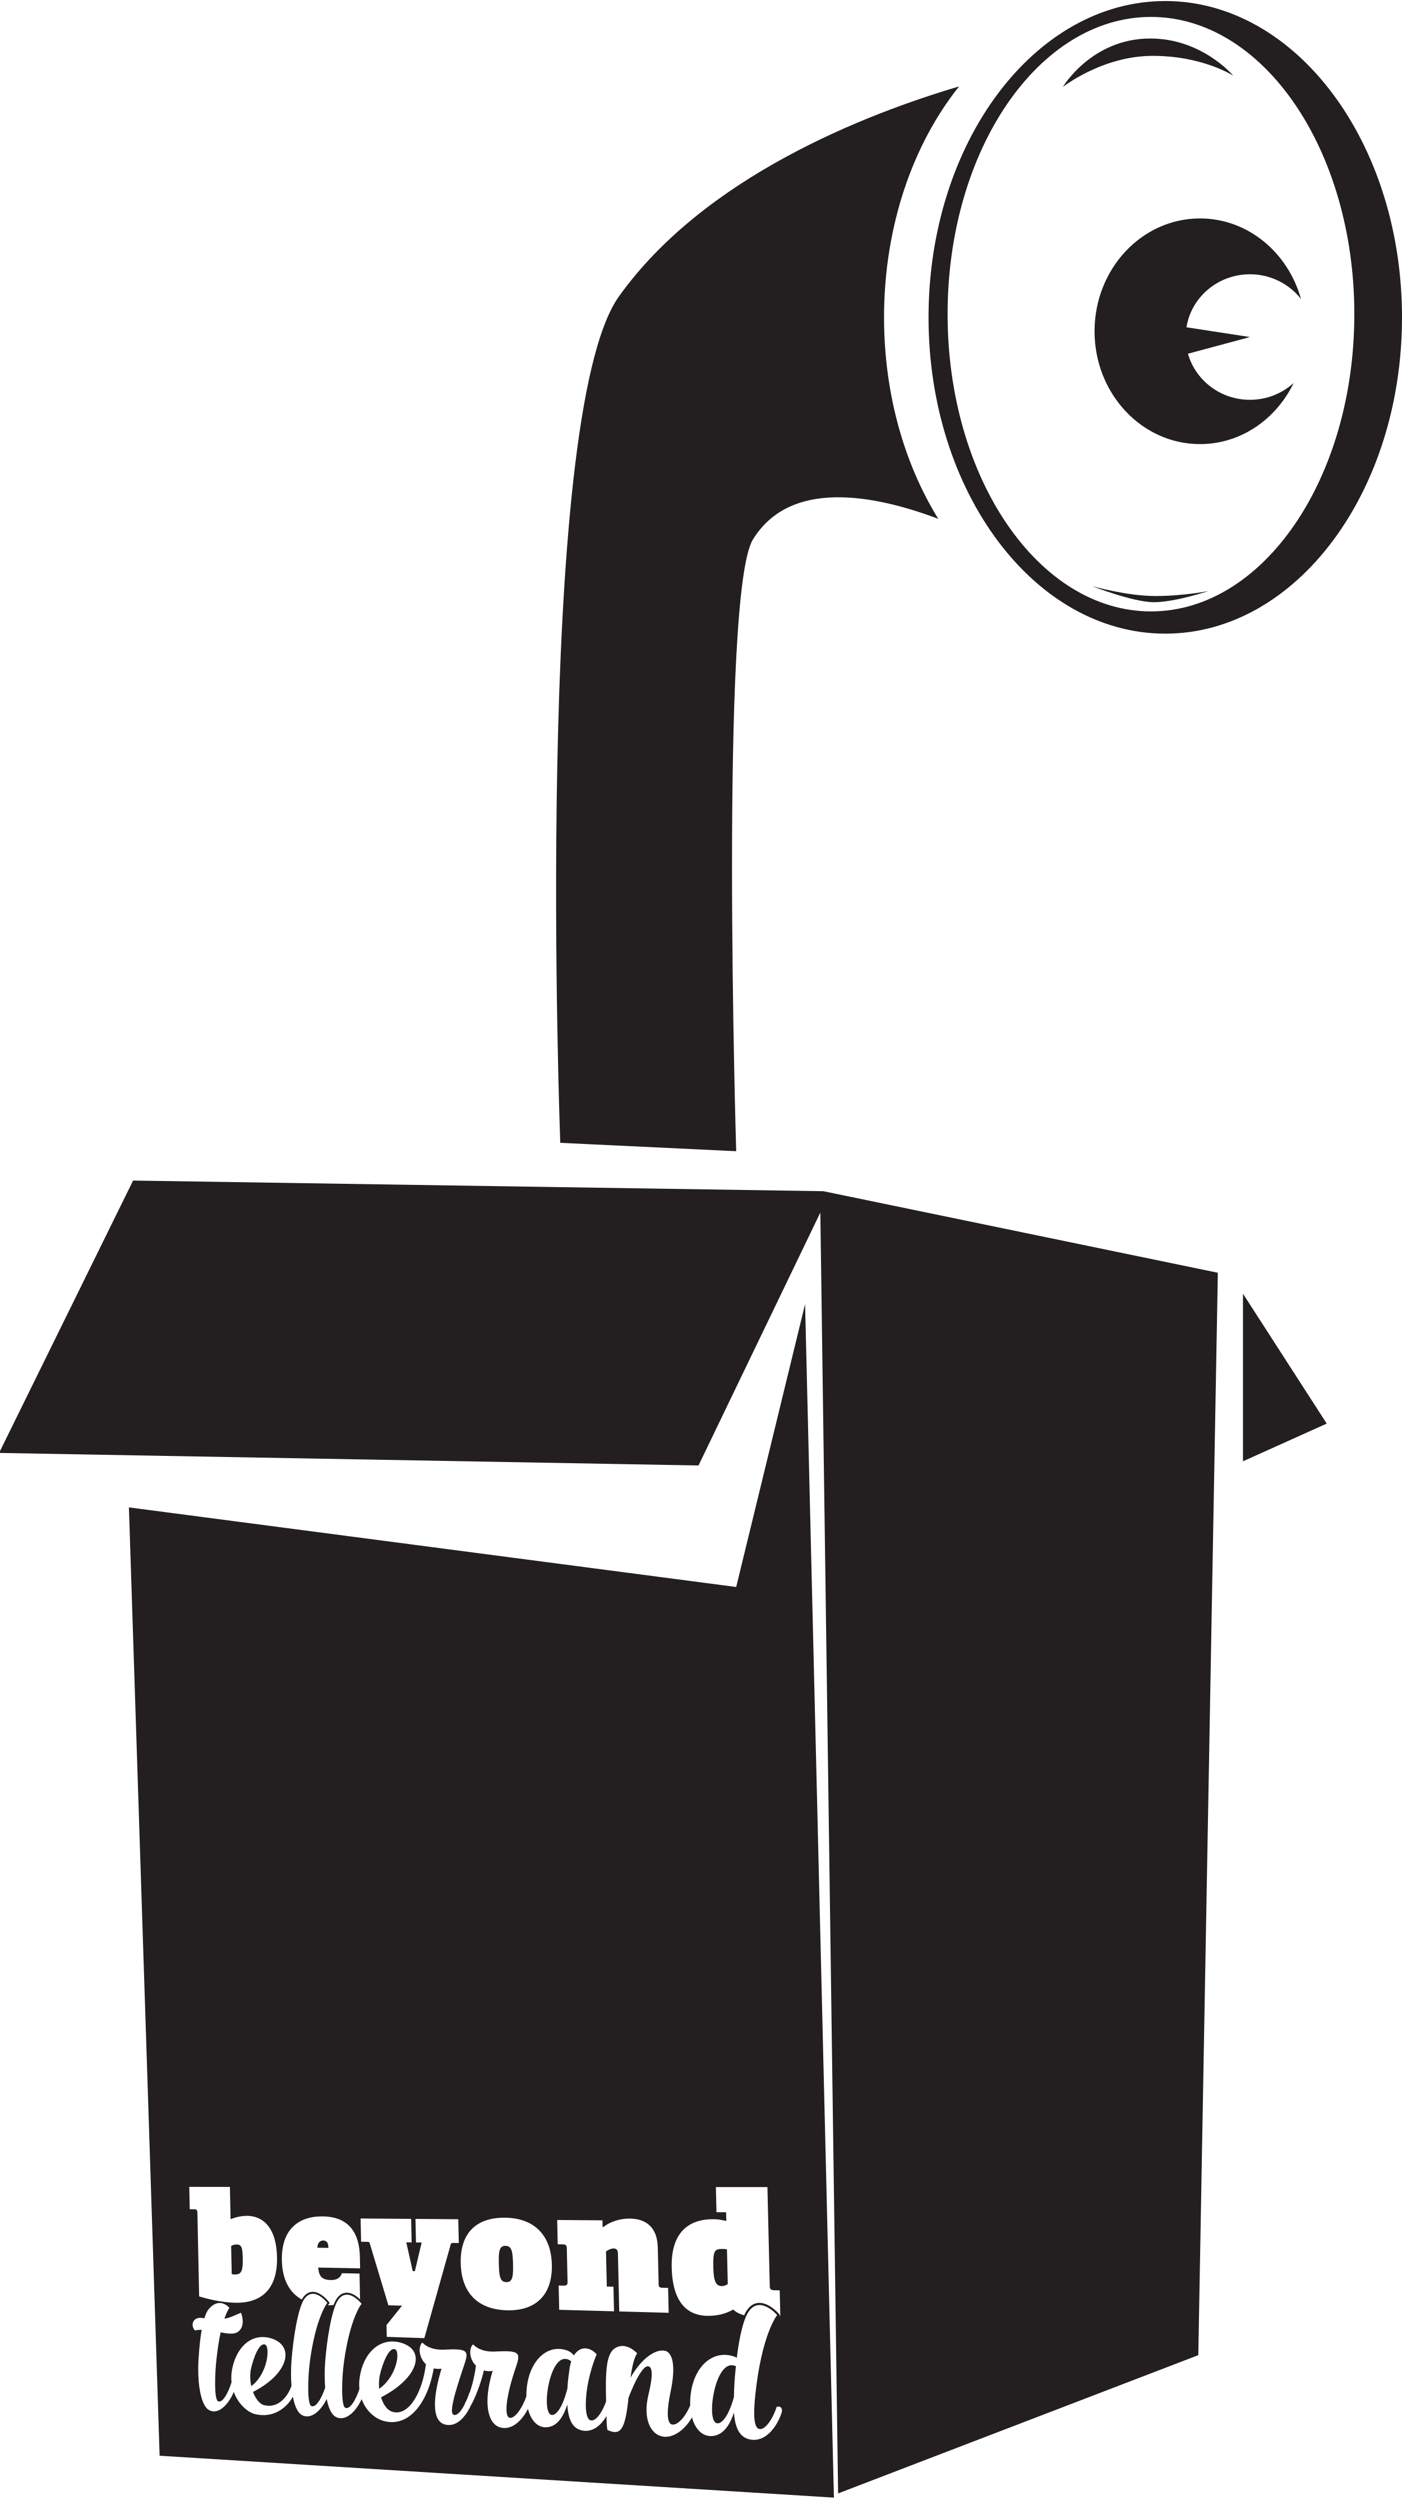 <svg xmlns="http://www.w3.org/2000/svg" xmlns:xlink="http://www.w3.org/1999/xlink" width="446" height="795" version="1.1" viewBox="0 0 446 795"><title>Slice</title><desc>Created with Sketch.</desc><defs><polygon id="path-1" points="0 1122.52 793.707 1122.52 793.707 0 0 0"/></defs><g id="Page-1" fill="none" fill-rule="evenodd" stroke="none" stroke-width="1"><g id="g12" fill="#231F20" fill-rule="nonzero" transform="translate(193.672, 584.726) scale(-1, 1) rotate(-180) translate(-193.672, -584.726) translate(-0.328, 375.392)"><polygon id="path14" points="42.667 418.667 .035 332.056 222.536 328.064 261.291 408.488 266.945 1.199 381.529 45.168 387.744 389.351 262.261 415.28"/></g><g id="g16" fill="#231F20" fill-rule="nonzero" transform="translate(408.744, 438.038) scale(-1, 1) rotate(-180) translate(-408.744, -438.038) translate(395.411, 411.371)"><polygon id="path18" points="0 53.333 0 .043 26.645 12.031"/></g><g id="g20" transform="translate(223.5, 397.02) scale(-1, 1) rotate(-180) translate(-223.5, -397.02) translate(-174, -164.48)"><g id="g22-Clipped"><mask id="mask-2" fill="#fff"><use xlink:href="#path-1"/></mask><g id="g22" mask="url(#mask-2)"><g transform="translate(213.333, 164)"><g id="g28" transform="translate(136.563, 428.278)"><path id="path30" fill="#231F20" fill-rule="nonzero" d="M105.333,265.333 C105.333,294.312 114.523,320.411 129.209,338.763 C99.217,329.895 48.132,309.977 20.993,271.979 C-6.409,233.613 2.34,2.843 2.34,2.843 L58.299,0.179 C58.299,0.179 52.991,177.413 63.628,194.701 C75.343,213.748 101.452,209.208 122.587,201.265 C111.809,218.671 105.333,240.993 105.333,265.333"/></g><g id="g32" transform="translate(254.808, 592.106)"><path id="path34" fill="#231F20" fill-rule="nonzero" d="M72,8 C36.265,8 7.304,50.309 7.304,102.512 C7.304,154.715 36.265,197.031 72,197.031 C107.735,197.031 136.696,154.715 136.696,102.512 C136.696,50.309 107.735,8 72,8 M76.551,202.088 C34.956,202.088 1.24,157.053 1.24,101.505 C1.24,45.951 34.956,0.924 76.551,0.924 C118.144,0.924 151.86,45.951 151.86,101.505 C151.86,157.053 118.144,202.088 76.551,202.088"/></g><g id="g36" transform="translate(307.627, 652.724)"><path id="path38" fill="#231F20" fill-rule="nonzero" d="M50.667,14.667 C41.252,14.667 33.344,20.881 30.952,29.32 L50.667,34.62 L30.475,37.728 C32.005,47.271 40.455,54.579 50.667,54.579 C57.288,54.579 63.167,51.491 66.908,46.729 C62.776,61.539 49.957,72.339 34.776,72.339 C16.253,72.339 1.235,56.273 1.235,36.46 C1.235,16.652 16.253,0.579 34.776,0.579 C47.752,0.579 59,8.475 64.575,20.013 C60.925,16.704 56.044,14.667 50.667,14.667"/></g><g id="g40" transform="translate(298.575, 766.276)"><path id="path42" fill="#231F20" fill-rule="nonzero" d="M28,16 C44.549,16 54.396,4.181 54.396,4.181 C54.396,4.181 44.776,10.483 28.792,10.483 C12.8,10.483 0.208,0.597 0.208,0.597 C0.208,0.597 9.344,16 28,16"/></g><g id="g44" transform="translate(308.059, 602.825)"><path id="path46" fill="#231F20" fill-rule="nonzero" d="M0,5.333 C0,5.333 13.005,0.207 19.697,0.207 C26.395,0.207 37.032,3.751 37.032,3.751 C37.032,3.751 29.155,2.173 20.093,2.173 C11.033,2.173 0,5.333 0,5.333"/></g><g id="g48" transform="translate(133.977, 26.19)"><path id="path50" fill="#231F20" fill-rule="nonzero" d="M1.333,10.667 C0.364,6.491 0.275,1.057 1.991,0.471 C3.441,0.009 5.577,2.463 7.201,8.852 C7.269,10.576 7.496,12.463 7.773,14.403 C7.908,15.571 8.101,16.567 8.404,17.448 C7.909,17.913 7.367,18.156 6.667,18.239 C4.037,18.505 2.208,14.463 1.333,10.667"/></g><g id="g52" transform="translate(80.975, 34.179)"><path id="path54" fill="#231F20" fill-rule="nonzero" d="M5.333,13.333 C3.333,13.997 1.369,8.719 0.511,5.064 C0.243,3.74 0.179,2.192 0.308,0.743 C6.017,4.773 7.088,12.731 5.333,13.333"/></g><g id="g56" transform="translate(39.652, 35.666)"><path id="path58" fill="#231F20" fill-rule="nonzero" d="M5.333,13.333 C3.401,14.029 1.552,8.853 0.791,5.304 C0.499,3.708 0.583,1.888 0.945,0.107 C6.324,4.125 6.985,12.751 5.333,13.333"/></g><g id="g60" transform="translate(186.608, 23.908)"><path id="path62" fill="#231F20" fill-rule="nonzero" d="M1.333,10.667 C0.292,6.341 0.139,0.713 1.981,0.103 C3.481,-0.377 5.779,2.047 7.531,8.376 C7.573,11.436 7.783,14.78 8.163,18.233 C7.815,18.361 7.467,18.433 7.061,18.507 C4.237,18.787 2.271,14.6 1.333,10.667"/></g><g id="g64" transform="translate(1.171, 0.217)"><path id="path66" fill="#231F20" fill-rule="nonzero" d="M208,26.667 C205.957,21.169 202.012,17.361 197.444,18.768 C194.528,19.675 193.301,22.745 192.968,27.153 C191.895,23.799 189.805,19.751 185.743,19.679 C182.813,19.624 180.608,21.983 179.619,25.628 C177.292,21.501 173.468,18.927 170.267,19.535 C166.403,20.253 163.953,25.259 165.779,32.828 C167.405,39.515 166.911,41.58 165.792,41.851 C164.729,42.175 162.616,40.048 159.435,31.871 C158.356,21.305 156.796,19.809 152.759,21.601 C152.759,21.601 152.521,22.403 152.477,24.316 C152.461,24.901 152.445,25.472 152.429,26.036 C150.371,22.579 147.435,20.561 144.075,21.616 C141.361,22.485 140.22,25.447 139.963,29.696 C138.911,26.46 137.019,22.548 133.183,22.475 C130.424,22.416 128.352,24.74 127.447,28.324 C125.333,24.205 121.967,21.355 118.449,22.488 C114.473,23.797 113.232,30.76 116.229,40.433 L115.764,40.343 C114.884,40.269 114.105,40.356 113.428,40.549 C112.623,37.189 111.363,33.528 109.736,30.217 C109.632,30.005 109.519,29.829 109.404,29.683 C107.471,25.364 104.391,22.277 100.787,23.437 C97.008,24.723 97.06,31.537 99.94,41.105 L99.535,41.068 C98.776,40.991 98.065,41.073 97.456,41.207 L97.457,41.099 C95.481,29.884 89.369,22.381 81.619,24.467 C78.801,25.211 75.899,27.68 74.543,31.429 C72.611,27.205 69.263,24.236 66.333,25.764 C64.92,26.508 63.983,28.676 63.425,31.479 C61.495,27.548 58.344,24.881 55.572,26.339 C54.149,27.093 53.215,29.324 52.672,32.199 C50.652,28.589 46.373,25.247 40.592,26.671 C38.219,27.283 35.257,29.888 33.868,33.716 C32.069,29.461 28.835,26.403 26.052,27.913 C23.063,29.508 22.163,37.857 22.7,44.752 C22.905,47.923 23.208,50.885 23.653,53.485 C22.201,53.484 21.525,53.251 21.525,53.251 C19.952,54.943 20.844,57.728 23.939,57.22 L24.532,57.151 C24.956,58.627 25.525,59.74 26.24,60.437 C29.597,63.947 32.473,60.463 32.473,60.463 C32.473,60.463 31.712,59.452 30.889,57.001 C32.815,57.303 34.136,58.088 36.152,58.907 C36.152,58.907 37.908,54.809 35.216,52.829 C33.988,51.94 31.864,52.223 29.696,52.66 C29.192,50.461 28.787,47.903 28.4,44.468 C27.819,39.5 27.577,31.331 28.871,30.749 C30.225,30.077 32.029,33.217 33.157,36.776 C33.036,37.869 33.043,39.027 33.217,40.241 C34.357,47.532 39.075,52.333 45.128,50.923 C53.477,48.895 51.729,39.689 39.977,33.713 C40.765,31.649 42.015,29.921 43.425,29.537 C47.681,28.365 50.949,31.869 52.221,35.668 C52.015,38.22 52.027,40.979 52.213,43.545 C52.808,51.279 54.284,59.989 56.171,63.087 C59.225,67.745 63.624,62.044 63.624,62.044 C63.624,62.044 60.017,57.611 58.113,43.672 C57.409,38.599 57.167,29.828 58.517,29.235 C59.937,28.563 61.755,31.564 62.937,35.065 C62.719,37.664 62.729,40.487 62.923,43.107 C63.525,50.9 65.025,59.679 66.941,62.801 C70.044,67.496 74.513,61.749 74.513,61.749 C74.513,61.749 70.848,57.28 68.915,43.233 C68.199,38.121 67.952,29.281 69.325,28.681 C70.773,28.001 72.629,31.055 73.831,34.604 C73.709,35.801 73.733,37.085 73.939,38.452 C75.097,46.017 80.104,50.959 86.532,49.499 C95.351,47.347 92.732,38.165 80.713,32.003 C81.457,29.613 82.785,27.672 84.679,27.307 C89.936,26.173 93.972,34.385 94.911,42.068 C94.909,42.176 94.956,42.336 95.003,42.497 C92.999,44.359 92.429,47.401 93.597,49.193 C93.744,49.351 93.947,49.343 93.947,49.343 C93.947,49.343 95.812,47.005 100.569,47.155 C108.428,47.573 108.7,46.855 107.16,42.279 C103.797,32.355 102.339,26.831 103.877,26.425 C104.991,26.111 106.299,27.709 107.415,29.975 C107.384,30.02 107.376,30.06 107.376,30.06 C107.585,30.417 107.785,30.805 107.98,31.217 C108.293,31.96 108.585,32.743 108.841,33.536 L108.892,33.533 C108.903,33.536 108.912,33.537 108.921,33.54 C109.864,36.22 110.56,39.371 110.915,42.073 C109.021,43.895 108.544,46.86 109.74,48.617 C109.891,48.775 110.097,48.768 110.097,48.768 C110.097,48.768 112.007,46.349 116.82,46.555 C124.913,46.972 125.193,46.244 123.616,41.616 C120.176,31.58 119.989,25.925 121.567,25.515 C123.2,25.056 125.633,28.545 126.949,32.324 C126.931,33.524 127.012,34.793 127.211,36.111 C128.456,44.132 133.86,48.979 139.84,46.929 C140.707,46.62 141.471,46.089 142.08,45.341 C144.005,48.4 147.04,48.127 149.321,45.689 C149.321,45.689 147.304,41.337 146.26,34.827 C145.508,29.823 145.724,25.111 147.357,24.691 C148.983,24.243 151.005,27.076 152.305,30.68 C152.085,39.913 152.265,45.716 155.063,47.563 C158.689,49.976 162.204,45.952 162.204,45.952 C162.204,45.952 161.009,45.035 160.061,38.229 C163.728,44.708 168.335,47.548 171.203,46.765 C173.633,45.995 174.467,41.569 172.796,33.653 C171.684,28.46 171.453,23.857 173.204,23.369 C174.945,22.907 177.595,25.784 179.06,29.465 C179.008,30.836 179.092,32.299 179.329,33.821 C180.667,42.132 186.413,47.147 192.893,45.013 C193.184,44.947 193.533,44.76 193.884,44.573 C194.66,50.909 195.909,56.775 197.704,59.333 C201.305,64.467 206.723,58.161 206.723,58.161 C206.723,58.161 201.772,52.133 199.733,32.461 C199.216,27.26 199.157,22.391 200.971,21.949 C202.792,21.448 205.225,24.877 206.593,29.008 L206.711,29.003 C207.761,29.305 208.721,28.501 208,26.667 L208,26.667 Z M19.708,98.919 L32.632,98.913 L32.847,88.657 C34.572,89.308 36.352,89.723 38.1,89.711 C43.029,89.675 47.42,86.14 47.623,76.585 C47.848,65.971 42.199,61.853 34.168,62.075 C30.145,62.187 25.919,63.155 22.847,64.085 L22.289,90.908 C22.235,91.521 21.979,91.805 21.269,91.809 L19.855,91.816 L19.708,98.919 Z M62.052,89.539 C70.824,89.476 73.82,83.827 73.971,76.827 L74.053,73.008 L60.723,73.263 C60.905,70.932 61.601,69.367 64.525,69.303 C65.769,69.276 67.548,69.383 68.263,71.464 L73.864,71.349 L74.041,63.133 C73.111,64.037 71.572,65.233 69.907,65.275 C68.564,65.308 67.408,64.604 66.471,63.185 C66.168,62.693 65.879,62.071 65.601,61.347 C64.979,61.303 64.383,61.279 63.823,61.273 C63.969,61.5 64.055,61.609 64.06,61.616 L64.379,62.012 L64.053,62.435 C63.957,62.56 61.676,65.477 59.089,65.541 C57.768,65.573 56.629,64.876 55.707,63.468 C55.639,63.353 55.569,63.231 55.501,63.104 C51.593,65.275 49.295,69.393 49.163,75.549 C48.955,85.405 54.485,89.593 62.052,89.539 L62.052,89.539 Z M90.284,88.743 L90.448,81.264 L88.745,81.285 L90.785,72.145 L91.479,72.132 L93.636,81.223 L91.832,81.245 L91.668,88.731 L105.279,88.628 L105.447,81.069 L103.565,81.093 C102.956,81.101 102.869,80.753 102.743,80.155 L94.488,50.82 L82.539,51.232 L82.457,54.977 L87.395,61.144 L83.049,61.263 L77.081,81.093 C76.985,81.389 76.757,81.44 76.441,81.444 L74.367,81.471 L74.207,88.864 L90.284,88.743 Z M120.056,89.121 C129.389,89.053 134.839,83.6 135.052,74.147 C135.265,64.691 130.057,59.419 120.715,59.677 C111.492,59.933 106.269,65.236 106.061,74.653 C105.853,84.068 110.843,89.187 120.056,89.121 L120.056,89.121 Z M151.145,88.279 L151.193,86.16 L151.445,86.159 C153.567,87.845 156.72,88.857 159.809,88.836 C164.493,88.801 168.589,86.577 168.751,79.623 L169.023,67.856 C169.037,67.227 169.301,66.908 169.971,66.841 L172.032,66.796 L172.216,58.88 L156.488,59.308 L156.068,77.668 C156.04,78.86 155.676,79.332 154.617,79.347 C154.012,79.355 152.967,78.903 152.275,78.396 L152.531,67.223 L154.645,67.177 L154.823,59.355 L137.391,59.829 L137.215,67.56 L138.889,67.524 C139.877,67.501 140.067,67.908 140.045,68.779 L139.807,79.344 C139.787,80.215 139.58,80.628 138.593,80.641 L136.919,80.661 L136.744,88.388 L151.145,88.279 Z M186.523,88.643 C187.945,88.633 189.269,88.359 190.544,88.084 L190.479,90.843 L187.419,90.86 L187.231,98.853 L203.625,98.847 L204.377,67.156 C204.395,66.407 204.833,66.076 205.696,66.056 L207.533,66.016 L207.727,57.909 C207.625,57.904 207.521,57.895 207.42,57.887 L207.631,58.144 L207.243,58.593 C207.125,58.732 204.317,61.957 201.193,62.033 C199.591,62.073 198.225,61.303 197.133,59.745 C196.807,59.28 196.504,58.712 196.219,58.079 C194.907,58.436 193.72,59.007 192.741,59.913 C190.549,58.644 187.72,57.821 184.303,57.916 C179.596,58.045 173.471,60.523 173.175,73.272 C172.915,84.391 178.517,88.701 186.523,88.643 L186.523,88.643 Z M215.609,379.627 L193.689,289.671 L0.504,314.983 L10.275,13.429 L224.781,0.109 L215.609,379.627 Z"/></g><g id="g68" transform="translate(119.068, 67.518)"><path id="path70" fill="#231F20" fill-rule="nonzero" d="M2.667,1.333 C4.641,1.291 4.891,3.008 4.801,7.061 C4.709,11.116 4.381,12.843 2.408,12.869 C0.44,12.895 0.192,11.181 0.281,7.141 C0.372,3.099 0.697,1.375 2.667,1.333"/></g><g id="g72" transform="translate(61.114, 78.789)"><path id="path74" fill="#231F20" fill-rule="nonzero" d="M4,1.333 C3.975,2.549 3.425,3.284 2.408,3.297 C0.992,3.316 0.492,1.964 0.513,0.995 L4.008,0.944 L4,1.333 Z"/></g><g id="g76" transform="translate(187.529, 67.593)"><path id="path78" fill="#231F20" fill-rule="nonzero" d="M2.667,0 C3.193,-0.011 3.931,0.132 4.659,0.647 L4.4,11.635 C3.868,11.8 3.551,11.804 3.075,11.811 C0.387,11.847 -0.073,11.271 0.059,5.663 C0.16,1.323 1.031,0.035 2.667,0"/></g><g id="g80" transform="translate(33.944, 69.944)"><path id="path82" fill="#231F20" fill-rule="nonzero" d="M1.333,1.333 C3.503,1.288 4.033,2.373 3.948,6.421 C3.876,9.851 3.6,10.856 1.983,10.879 C1.473,10.885 0.756,10.705 0.253,10.38 L0.44,1.448 C0.781,1.392 1.079,1.339 1.333,1.333"/></g></g></g></g></g></g></svg>